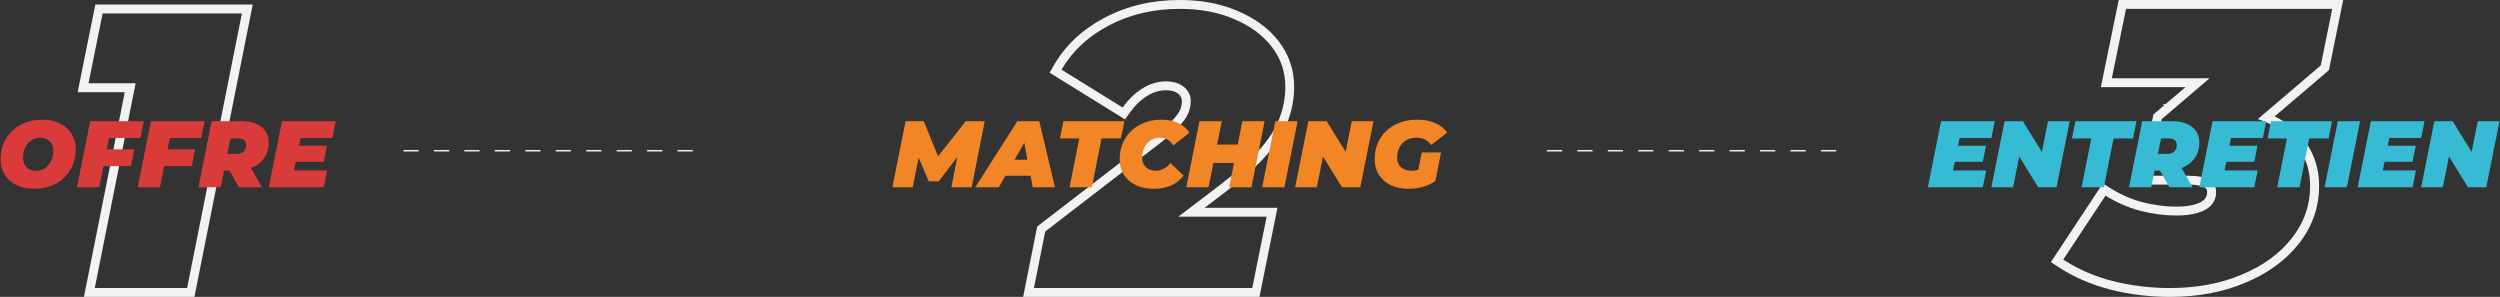 <svg width="1642" height="195" viewBox="0 0 1642 195" fill="none" xmlns="http://www.w3.org/2000/svg">
<rect x="0" y="0" width="1642" height="195" fill="#333333" stroke="none"/>
<path fill-rule="evenodd" clip-rule="evenodd" d="M55.127 195L81.956 60.553H51L62.614 3H166L127.687 195H55.127ZM89.08 54.7L62.252 189.146H122.899L158.876 8.854H67.391L58.14 54.7H89.08Z" fill="#F2F2F2"/>
<path fill-rule="evenodd" clip-rule="evenodd" d="M672 195L681.229 148.762L757.826 89.826C763.164 85.646 767.076 82.185 769.683 79.419L769.74 79.358L769.799 79.3C772.568 76.525 774.172 74.212 774.974 72.375C775.875 70.311 776.276 68.371 776.276 66.513C776.276 64.364 775.556 62.908 773.918 61.632L773.854 61.582L773.792 61.531C772.225 60.238 769.752 59.273 765.728 59.273C761.636 59.273 757.574 60.447 753.456 63.007L753.408 63.038C749.425 65.46 745.629 69.053 742.075 74.007L738.913 78.415L689.382 47.752L692.202 42.859C699.79 29.692 710.95 19.313 725.445 11.685C740.173 3.854 756.713 0 774.929 0C788.859 0 801.491 2.326 812.716 7.118C824.028 11.873 833.156 18.488 839.831 27.088L835.246 30.661C829.282 22.978 821.019 16.917 810.455 12.479C800.061 8.04 788.219 5.82 774.929 5.82C757.549 5.82 741.959 9.491 728.157 16.832C716.423 23.005 707.151 31.012 700.341 40.853C700.037 41.293 699.738 41.736 699.444 42.183C698.673 43.353 697.935 44.549 697.232 45.77L737.358 70.611C741.277 65.147 745.622 60.965 750.393 58.062C755.334 54.989 760.446 53.453 765.728 53.453C770.669 53.453 774.588 54.648 777.484 57.038C780.551 59.428 782.085 62.587 782.085 66.513C782.085 69.245 781.489 71.977 780.296 74.708C779.103 77.44 776.973 80.342 773.906 83.415C771.01 86.488 766.835 90.159 761.383 94.427L686.497 152.047L679.085 189.18H822.467L831.923 142.316H773.906L801.509 121.316C812.244 113.121 820.678 105.609 826.812 98.78C833.116 91.781 837.546 84.952 840.102 78.293C842.828 71.464 844.191 64.379 844.191 57.038C844.191 47.136 841.21 38.343 835.246 30.661L839.831 27.088C846.602 35.811 850 45.866 850 57.038C850 65.108 848.5 72.915 845.509 80.419C842.629 87.906 837.752 95.32 831.128 102.675C824.668 109.867 815.93 117.624 805.029 125.946L805.022 125.952L791.163 136.495H839.024L827.219 195H672Z" fill="#F2F2F2"/>
<path fill-rule="evenodd" clip-rule="evenodd" d="M1386.1 190.207L1386.08 190.202C1373.56 186.978 1362.15 182.032 1351.89 175.341L1347 172.151L1381.14 120.495L1386.06 123.572C1392.63 127.689 1399.69 130.778 1407.23 132.845C1415.11 134.784 1422.47 135.727 1429.34 135.727C1434.67 135.727 1438.78 135.162 1441.82 134.208L1441.89 134.186C1445.21 133.189 1447 131.954 1447.92 130.873L1447.95 130.845C1449.08 129.544 1449.64 128.083 1449.64 126.182C1449.64 124.496 1449.14 123.841 1448.14 123.26L1448.03 123.197L1447.92 123.13C1446.43 122.173 1443.24 121.246 1437.38 121.246H1405.02L1414.35 75.194L1421.48 69.117L1420.21 68.376H1422.35L1435.43 57.224H1379.84L1391.57 0H1539L1529.67 46.052L1494.03 76.443C1502.48 80.607 1509.31 86.231 1514.32 93.386C1520.28 101.638 1523.18 111.289 1523.18 122.085C1523.18 136.211 1518.66 148.992 1509.73 160.241C1501.06 171.222 1489.2 179.713 1474.43 185.835C1459.76 191.987 1443.31 195 1425.19 195C1411.74 195 1398.7 193.406 1386.1 190.207ZM1472.14 180.473C1486.15 174.668 1497.13 166.729 1505.09 156.657C1513.22 146.413 1517.28 134.889 1517.28 122.085C1517.28 112.353 1514.69 103.902 1509.5 96.732C1504.7 89.869 1497.92 84.492 1489.16 80.6C1488.76 80.426 1488.37 80.254 1487.97 80.086C1486.35 79.394 1484.68 78.763 1482.96 78.193L1524.28 42.953L1531.81 5.82H1396.39L1387.05 51.404H1451.27L1419.74 78.293L1412.21 115.426H1437.38C1443.6 115.426 1448.19 116.365 1451.13 118.243C1454.07 119.95 1455.54 122.597 1455.54 126.182C1455.54 129.426 1454.5 132.243 1452.42 134.633C1450.52 136.852 1447.58 138.56 1443.6 139.755C1439.8 140.95 1435.04 141.547 1429.34 141.547C1421.9 141.547 1414.03 140.523 1405.73 138.474C1397.6 136.255 1389.99 132.926 1382.9 128.487L1355.14 170.485C1355.47 170.698 1355.8 170.91 1356.13 171.119C1357.45 171.96 1358.79 172.771 1360.15 173.552C1368.52 178.345 1377.65 182.017 1387.57 184.57C1399.68 187.643 1412.21 189.18 1425.19 189.18C1442.65 189.18 1458.3 186.277 1472.14 180.473Z" fill="#F2F2F2"/>
<path d="M586.119 122.999L594.799 79.599H606.703L618.297 107.933H611.973L634.293 79.599H646.755L638.199 122.999H624.869L629.395 99.687L631.503 99.563L616.499 119.093H610.051L601.619 99.501L604.099 99.687L599.449 122.999H586.119Z" fill="#F28627"/>
<path d="M640.561 122.999L668.213 79.599H682.597L692.889 122.999H678.319L671.313 86.357H677.017L655.999 122.999H640.561ZM653.333 115.435L659.161 104.895H679.125L680.737 115.435H653.333Z" fill="#F28627"/>
<path d="M702.469 122.999L708.855 90.945H696.145L698.439 79.599H738.491L736.197 90.945H723.487L717.101 122.999H702.469Z" fill="#F28627"/>
<path d="M757.682 123.991C753.218 123.991 749.312 123.185 745.964 121.573C742.616 119.92 740.012 117.647 738.152 114.753C736.333 111.819 735.424 108.429 735.424 104.585C735.424 100.783 736.085 97.29 737.408 94.107C738.772 90.925 740.673 88.176 743.112 85.861C745.551 83.547 748.444 81.769 751.792 80.529C755.14 79.248 758.819 78.607 762.828 78.607C767.003 78.607 770.702 79.351 773.926 80.839C777.15 82.327 779.547 84.477 781.118 87.287L770.578 95.533C769.669 93.921 768.491 92.681 767.044 91.813C765.597 90.904 763.882 90.449 761.898 90.449C760.162 90.449 758.571 90.78 757.124 91.441C755.719 92.061 754.499 92.971 753.466 94.169C752.433 95.327 751.627 96.711 751.048 98.323C750.469 99.935 750.18 101.713 750.18 103.655C750.18 105.35 750.552 106.838 751.296 108.119C752.04 109.401 753.073 110.393 754.396 111.095C755.76 111.798 757.331 112.149 759.108 112.149C760.803 112.149 762.456 111.757 764.068 110.971C765.721 110.186 767.292 108.905 768.78 107.127L777.398 115.373C774.753 118.597 771.797 120.85 768.532 122.131C765.308 123.371 761.691 123.991 757.682 123.991Z" fill="#F28627"/>
<path d="M815.971 79.599H830.603L821.923 122.999H807.291L815.971 79.599ZM793.775 122.999H779.143L787.823 79.599H802.455L793.775 122.999ZM811.445 107.003H796.007L798.425 94.975H813.863L811.445 107.003Z" fill="#F28627"/>
<path d="M828.973 122.999L837.653 79.599H852.285L843.605 122.999H828.973Z" fill="#F28627"/>
<path d="M850.648 122.999L859.328 79.599H871.356L887.662 106.011H882.578L887.848 79.599H902.108L893.428 122.999H881.4L865.094 96.587H870.178L864.908 122.999H850.648Z" fill="#F28627"/>
<path d="M925.155 123.991C920.691 123.991 916.785 123.185 913.437 121.573C910.089 119.92 907.485 117.647 905.625 114.753C903.806 111.819 902.897 108.429 902.897 104.585C902.897 100.783 903.558 97.29 904.881 94.107C906.245 90.925 908.167 88.176 910.647 85.861C913.127 83.547 916.061 81.769 919.451 80.529C922.881 79.248 926.663 78.607 930.797 78.607C935.343 78.607 939.249 79.331 942.515 80.777C945.821 82.183 948.487 84.291 950.513 87.101L940.035 95.223C938.629 93.405 937.141 92.165 935.571 91.503C934 90.801 932.181 90.449 930.115 90.449C928.213 90.449 926.498 90.78 924.969 91.441C923.439 92.061 922.117 92.971 921.001 94.169C919.926 95.327 919.099 96.711 918.521 98.323C917.942 99.935 917.653 101.713 917.653 103.655C917.653 105.35 918.025 106.838 918.769 108.119C919.554 109.401 920.649 110.393 922.055 111.095C923.501 111.798 925.217 112.149 927.201 112.149C928.854 112.149 930.507 111.881 932.161 111.343C933.814 110.765 935.509 109.793 937.245 108.429L942.763 118.845C940.489 120.499 937.844 121.78 934.827 122.689C931.809 123.557 928.585 123.991 925.155 123.991ZM930.487 116.613L933.773 100.121H946.483L942.763 118.845L930.487 116.613Z" fill="#F28627"/>
<path d="M22.417 123.991C17.912 123.991 14.006 123.165 10.699 121.511C7.434 119.858 4.892 117.585 3.073 114.691C1.296 111.757 0.407 108.388 0.407 104.585C0.407 100.741 1.069 97.249 2.391 94.107C3.755 90.925 5.657 88.176 8.095 85.861C10.534 83.547 13.427 81.769 16.775 80.529C20.123 79.248 23.781 78.607 27.749 78.607C32.255 78.607 36.14 79.434 39.405 81.087C42.712 82.741 45.254 85.035 47.031 87.969C48.85 90.863 49.759 94.211 49.759 98.013C49.759 101.857 49.077 105.371 47.713 108.553C46.391 111.695 44.51 114.423 42.071 116.737C39.633 119.052 36.739 120.85 33.391 122.131C30.043 123.371 26.385 123.991 22.417 123.991ZM23.657 112.149C25.476 112.149 27.067 111.798 28.431 111.095C29.837 110.393 31.035 109.421 32.027 108.181C33.019 106.941 33.763 105.536 34.259 103.965C34.755 102.353 35.003 100.659 35.003 98.881C35.003 97.187 34.652 95.719 33.949 94.479C33.288 93.198 32.317 92.206 31.035 91.503C29.795 90.801 28.287 90.449 26.509 90.449C24.732 90.449 23.141 90.801 21.735 91.503C20.33 92.206 19.131 93.177 18.139 94.417C17.147 95.657 16.403 97.083 15.907 98.695C15.411 100.266 15.163 101.94 15.163 103.717C15.163 105.371 15.494 106.838 16.155 108.119C16.858 109.401 17.829 110.393 19.069 111.095C20.351 111.798 21.88 112.149 23.657 112.149Z" fill="#D93B3B"/>
<path d="M69.144 98.075H88.24L86.008 109.111H66.974L69.144 98.075ZM65.176 122.999H50.544L59.224 79.599H94.502L92.27 90.635H71.624L65.176 122.999Z" fill="#D93B3B"/>
<path d="M109.044 98.075H128.14L125.908 109.111H106.874L109.044 98.075ZM105.076 122.999H90.444L99.124 79.599H134.402L132.17 90.635H111.524L105.076 122.999Z" fill="#D93B3B"/>
<path d="M130.345 122.999L139.025 79.599H158.493C164.238 79.599 168.681 80.86 171.823 83.381C174.964 85.861 176.535 89.354 176.535 93.859C176.535 97.497 175.625 100.679 173.807 103.407C172.029 106.135 169.487 108.264 166.181 109.793C162.915 111.323 159.051 112.087 154.587 112.087H140.575L148.387 105.949L144.977 122.999H130.345ZM156.881 122.999L147.953 107.189H163.019L172.071 122.999H156.881ZM148.015 107.685L142.869 101.051H155.331C157.356 101.051 158.927 100.555 160.043 99.563C161.159 98.53 161.717 97.104 161.717 95.285C161.717 93.715 161.221 92.599 160.229 91.937C159.278 91.235 157.955 90.883 156.261 90.883H144.915L152.727 84.063L148.015 107.685Z" fill="#D93B3B"/>
<path d="M195.39 95.719H214.734L212.626 106.259H193.282L195.39 95.719ZM193.096 111.963H214.858L212.626 122.999H176.542L185.222 79.599H220.5L218.268 90.635H197.374L193.096 111.963Z" fill="#D93B3B"/>
<path d="M1285.06 95.72H1304.41L1302.3 106.26H1282.96L1285.06 95.72ZM1282.77 111.964H1304.53L1302.3 123H1266.22L1274.9 79.6H1310.17L1307.94 90.636H1287.05L1282.77 111.964Z" fill="#37BAD4"/>
<path d="M1307.93 123L1316.61 79.6H1328.64L1344.95 106.012H1339.86L1345.13 79.6H1359.39L1350.71 123H1338.68L1322.38 96.588H1327.46L1322.19 123H1307.93Z" fill="#37BAD4"/>
<path d="M1367.19 123L1373.57 90.946H1360.86L1363.16 79.6H1403.21L1400.91 90.946H1388.2L1381.82 123H1367.19Z" fill="#37BAD4"/>
<path d="M1398.33 123L1407.01 79.6H1426.48C1432.22 79.6 1436.67 80.86 1439.81 83.382C1442.95 85.862 1444.52 89.354 1444.52 93.86C1444.52 97.497 1443.61 100.68 1441.79 103.408C1440.01 106.136 1437.47 108.264 1434.17 109.794C1430.9 111.323 1427.04 112.088 1422.57 112.088H1408.56L1416.37 105.95L1412.96 123H1398.33ZM1424.87 123L1415.94 107.19H1431L1440.06 123H1424.87ZM1416 107.686L1410.85 101.052H1423.32C1425.34 101.052 1426.91 100.556 1428.03 99.564C1429.14 98.53 1429.7 97.104 1429.7 95.286C1429.7 93.715 1429.21 92.599 1428.21 91.938C1427.26 91.235 1425.94 90.884 1424.25 90.884H1412.9L1420.71 84.064L1416 107.686Z" fill="#37BAD4"/>
<path d="M1463.37 95.72H1482.72L1480.61 106.26H1461.27L1463.37 95.72ZM1461.08 111.964H1482.84L1480.61 123H1444.53L1453.21 79.6H1488.48L1486.25 90.636H1465.36L1461.08 111.964Z" fill="#37BAD4"/>
<path d="M1495.67 123L1502.05 90.946H1489.34L1491.64 79.6H1531.69L1529.4 90.946H1516.69L1510.3 123H1495.67Z" fill="#37BAD4"/>
<path d="M1526.81 123L1535.49 79.6H1550.12L1541.44 123H1526.81Z" fill="#37BAD4"/>
<path d="M1567.33 95.72H1586.68L1584.57 106.26H1565.23L1567.33 95.72ZM1565.04 111.964H1586.8L1584.57 123H1548.49L1557.17 79.6H1592.44L1590.21 90.636H1569.32L1565.04 111.964Z" fill="#37BAD4"/>
<path d="M1590.2 123L1598.88 79.6H1610.91L1627.22 106.012H1622.13L1627.4 79.6H1641.66L1632.98 123H1620.95L1604.65 96.588H1609.73L1604.46 123H1590.2Z" fill="#37BAD4"/>
<path d="M1016 99H1208" stroke="#EAEAEA" stroke-dasharray="10 10"/>
<path d="M265 99H457" stroke="#EAEAEA" stroke-dasharray="10 10"/>
</svg>
